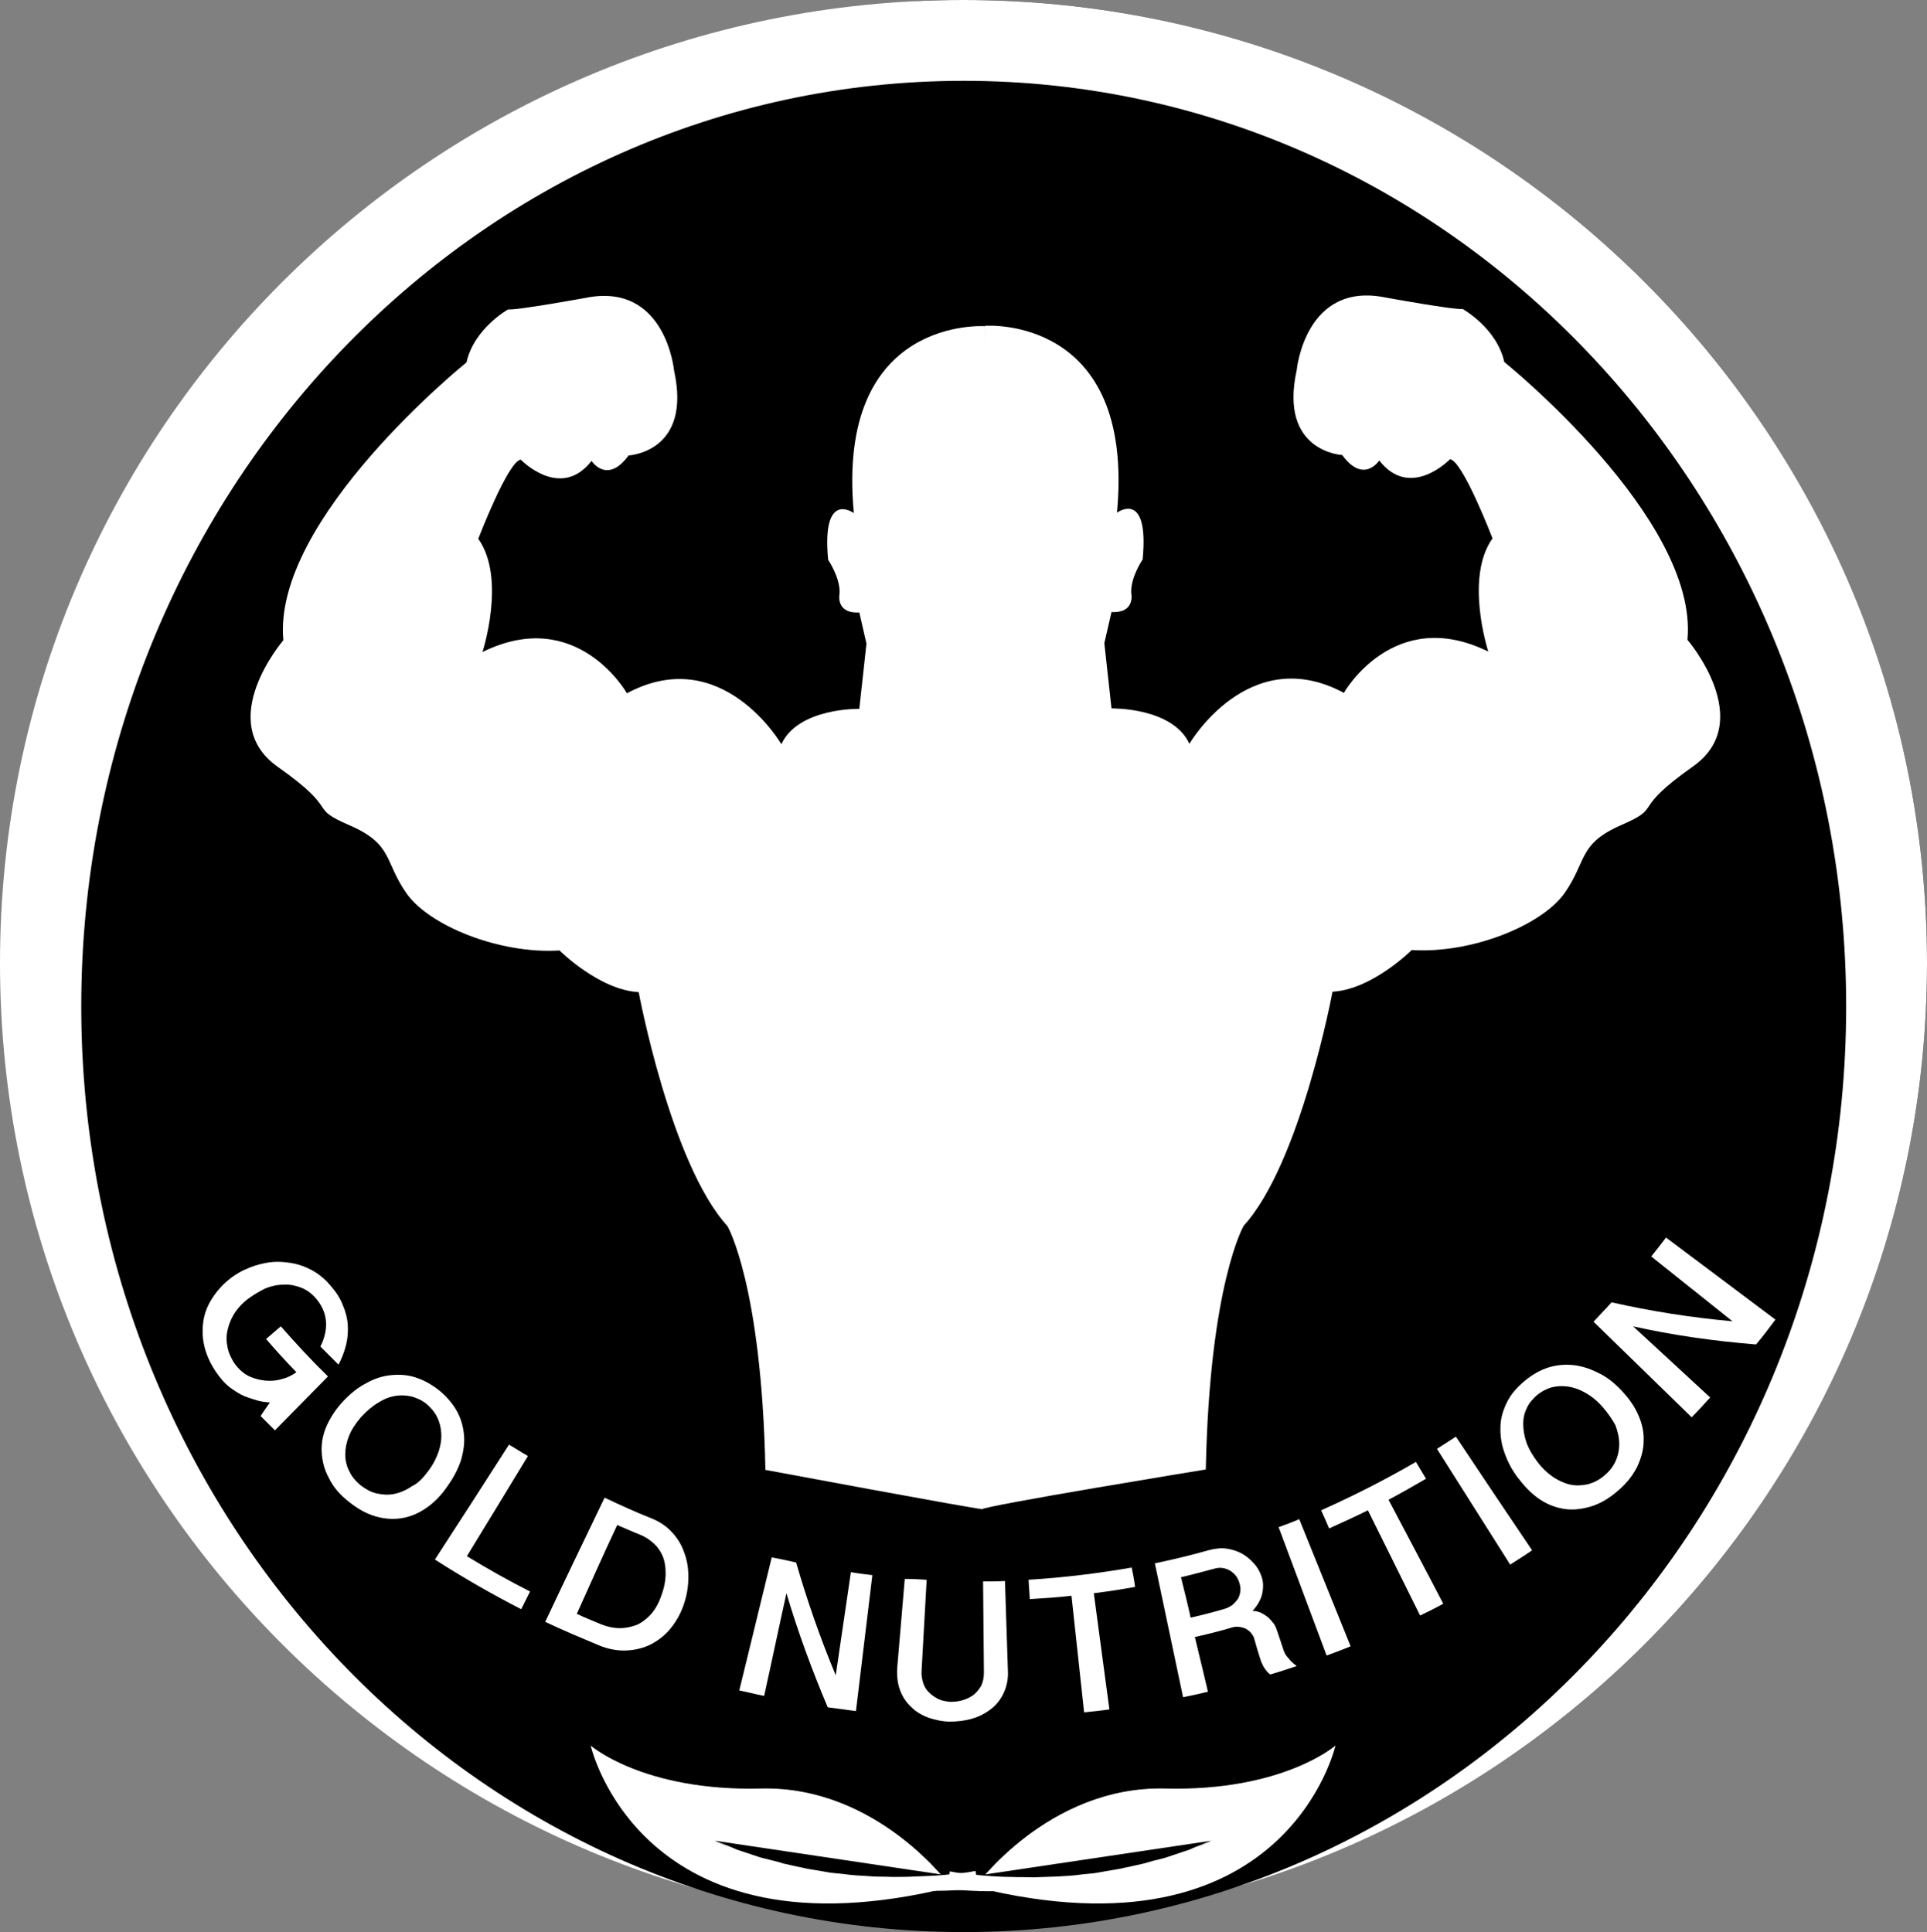 <?xml version="1.0" encoding="utf-8"?>
<!-- Generator: Adobe Illustrator 22.1.0, SVG Export Plug-In . SVG Version: 6.00 Build 0)  -->
<svg version="1.1" id="Layer_1" xmlns="http://www.w3.org/2000/svg" xmlns:xlink="http://www.w3.org/1999/xlink" x="0px" y="0px"
	 viewBox="0 0 457.7 459" style="enable-background:new 0 0 457.7 459;" xml:space="preserve">
<rect x="0" y="0" width="457.7" height="459" fill="#808080" stroke="none"/>
<style type="text/css">
	.st0{clip-path:url(#SVGID_2_);}
	.st1{clip-path:url(#SVGID_2_);fill:#FFFFFF;}
	.st2{clip-path:url(#SVGID_4_);fill:#FFFFFF;}
	.st3{clip-path:url(#SVGID_4_);}
</style>
<g>
	<defs>
		<rect id="SVGID_1_" width="457.7" height="459"/>
	</defs>
	<clipPath id="SVGID_2_">
		<use xlink:href="#SVGID_1_"  style="overflow:visible;"/>
	</clipPath>
	<path class="st0" d="M457.7,228.8c0,126.4-102.5,228.8-228.8,228.8c-126.4,0,203.4-117,203.4-243.4S102.5,0,228.8,0
		C355.2,0,457.7,102.5,457.7,228.8"/>
	<path class="st1" d="M457.7,228.8c0,126.4-102.5,228.8-228.8,228.8C102.5,457.7,0,355.2,0,228.8S102.5,0,228.8,0
		C355.2,0,457.7,102.5,457.7,228.8"/>
	<path class="st0" d="M438.5,239.1c0,121.4-93.9,219.9-209.6,219.9c-115.8,0-209.6-98.4-209.6-219.9c0-121.4,93.9-219.9,209.6-219.9
		C344.6,19.2,438.5,117.7,438.5,239.1"/>
	<path class="st1" d="M234.1,77.5c0,0-35.7-2.7-31.3,44.4c0,0-7.7-5.7-6.1,11.1c0,0,3,4.4,2.7,8.1c0,0-1,4.7,4.7,4.4l1.7,7.4
		l-1.7,15.5c0,0-14.5-0.3-18.5,8.4c0,0-14.1-24.2-36.7-12.1c0,0-11.8-20.9-34.3-9.8c0,0,5.7-17.5-1-26.9c0,0,7.1-18.5,10.1-18.8
		c0,0,9.4,9.8,16.8,0.3c0,0,3.7,5.7,8.8-1.3c0,0,15.1-0.7,10.8-20.2c0,0-2-21.2-21.2-17.2c0,0-16.5,3-18.2,2.7c0,0-8.1,4.5-9.9,12.6
		c0,0-46.2,37.2-43.5,66c0,0-16.6,19.3-1.3,30.1c15.3,10.8,6.7,9.4,17.1,13.9c10.3,4.5,8.1,8.5,13.5,16.2c5.4,7.6,22,14.4,36.3,13.5
		c0,0,9.4,9.4,18.8,9.9c0,0,7.6,40.8,21.1,55.6c0,0,8.1,13.9,9,57.9c0,0,49.8,9.3,51.4,9.3C234.7,358.3,234.1,77.5,234.1,77.5"/>
	<path class="st1" d="M234,77.4c0,0,35.7-2.7,31.3,44.4c0,0,7.7-5.7,6.1,11.1c0,0-3,4.4-2.7,8.1c0,0,1,4.7-4.7,4.4l-1.7,7.4
		l1.7,15.5c0,0,14.5-0.3,18.5,8.4c0,0,14.1-24.2,36.7-12.1c0,0,11.8-20.9,34.3-9.8c0,0-5.7-17.5,1-26.9c0,0-7.1-18.5-10.1-18.8
		c0,0-9.4,9.8-16.8,0.3c0,0-3.7,5.7-8.8-1.3c0,0-15.1-0.7-10.8-20.2c0,0,2-21.2,21.2-17.2c0,0,16.5,3,18.2,2.7c0,0,8.1,4.5,9.9,12.6
		c0,0,46.2,37.2,43.5,66c0,0,16.6,19.3,1.3,30.1c-15.3,10.8-6.7,9.4-17,13.9c-10.3,4.5-8.1,8.5-13.5,16.2
		c-5.4,7.6-22,14.4-36.3,13.5c0,0-9.4,9.4-18.8,9.9c0,0-7.6,40.8-21.1,55.6c0,0-8.1,13.9-9,57.9c0,0-52.7,8.6-53.3,9.5
		C232.6,359.1,234,77.4,234,77.4"/>
</g>
<g>
	<defs>
		<rect id="SVGID_3_" width="457.7" height="459"/>
	</defs>
	<clipPath id="SVGID_4_">
		<use xlink:href="#SVGID_3_"  style="overflow:visible;"/>
	</clipPath>
	<path class="st2" d="M225.9,448.3c0,0-17.3-24.1-45.2-23.4c-27.9,0.7-40.4-10.2-40.4-10.2S152,466.6,225.9,448.3"/>
	<path class="st2" d="M177.6,441.3c23.7,8.1,41.7,5.8,47,5.5c-4.4-5.4-20.4-22.4-43.9-21.8c-27.9,0.7-40.4-10.2-40.4-10.2
		S153.9,433.2,177.6,441.3"/>
	<path class="st3" d="M232.2,446.6c0,0-32.7,5.4-62.4-9.3"/>
	<path class="st2" d="M232.5,448.6c0,0-0.3,0-0.7,0.1c-0.5,0.1-1.2,0.1-2.1,0.2c-1.8,0.1-4.3,0.3-7.4,0.3c-1.5,0-3.2,0-4.9-0.1
		c-1.7,0-3.6-0.2-5.5-0.3c-1.9-0.2-3.8-0.3-5.8-0.6c-2-0.3-4-0.5-6-0.9c-1-0.2-2-0.3-3-0.5c-1-0.2-2-0.4-2.9-0.6
		c-1-0.2-1.9-0.4-2.9-0.7c-0.9-0.3-1.9-0.5-2.8-0.8c-0.9-0.3-1.8-0.5-2.7-0.8c-0.9-0.3-1.7-0.6-2.5-0.8c-0.8-0.3-1.6-0.5-2.4-0.8
		c-0.8-0.3-1.5-0.6-2.2-0.9c-1.4-0.6-2.7-1.1-3.8-1.6c-1.1-0.5-2.1-1-2.8-1.4c-1.6-0.8-2.5-1.2-2.5-1.2s0.9,0.4,2.5,1
		c0.8,0.3,1.8,0.7,2.9,1.2c1.1,0.4,2.5,0.8,3.9,1.3c0.7,0.2,1.4,0.5,2.2,0.7c0.8,0.2,1.6,0.4,2.4,0.6c0.8,0.2,1.7,0.4,2.5,0.7
		c0.9,0.2,1.8,0.4,2.7,0.6c0.9,0.2,1.8,0.4,2.8,0.6c0.9,0.2,1.9,0.3,2.9,0.5c1,0.2,1.9,0.3,2.9,0.5c1,0.1,2,0.2,3,0.3
		c2,0.3,3.9,0.4,5.9,0.5c1.9,0.2,3.9,0.1,5.7,0.2c1.9,0,3.6,0,5.3-0.1c1.7-0.1,3.3-0.1,4.8-0.2c3-0.2,5.4-0.5,7.1-0.7
		c0.8-0.1,1.5-0.2,1.9-0.3c0.5-0.1,0.7-0.1,0.7-0.1L232.5,448.6z"/>
	<path class="st2" d="M231.6,448.3c0,0,17.3-24.1,45.2-23.4c27.9,0.7,40.4-10.2,40.4-10.2S305.5,466.6,231.6,448.3"/>
	<path class="st2" d="M279.9,441.3c-23.7,8.1-41.7,5.8-47,5.5c4.4-5.4,20.4-22.4,43.9-21.8c27.9,0.7,40.4-10.2,40.4-10.2
		S303.6,433.2,279.9,441.3"/>
	<path class="st3" d="M225.3,446.6c0,0,32.7,5.4,62.4-9.3"/>
	<path class="st2" d="M225.6,444.6c0,0,0.2,0,0.7,0.1c0.4,0.1,1.1,0.2,1.9,0.3c1.7,0.2,4.1,0.5,7.1,0.7c1.5,0.1,3.1,0.2,4.8,0.2
		c1.7,0.1,3.5,0,5.3,0.1c1.8-0.1,3.8-0.1,5.7-0.2c1.9-0.1,3.9-0.2,5.9-0.5c1-0.1,2-0.2,3-0.3c1-0.2,1.9-0.3,2.9-0.5
		c1-0.2,1.9-0.3,2.9-0.5c0.9-0.2,1.9-0.4,2.8-0.6c0.9-0.2,1.8-0.4,2.7-0.6c0.9-0.2,1.7-0.5,2.5-0.7c0.8-0.2,1.6-0.4,2.4-0.6
		c0.8-0.2,1.5-0.5,2.2-0.7c1.4-0.5,2.7-0.9,3.9-1.3c1.1-0.5,2.1-0.9,2.9-1.2c1.6-0.7,2.5-1,2.5-1s-0.9,0.4-2.5,1.2
		c-0.8,0.4-1.7,0.9-2.8,1.4c-1.1,0.5-2.4,1-3.8,1.6c-0.7,0.3-1.4,0.6-2.2,0.9c-0.8,0.3-1.6,0.5-2.4,0.8c-0.8,0.3-1.7,0.6-2.5,0.8
		c-0.9,0.3-1.8,0.5-2.7,0.8c-0.9,0.3-1.8,0.5-2.8,0.8c-0.9,0.3-1.9,0.4-2.9,0.7c-1,0.2-1.9,0.4-2.9,0.6c-1,0.2-2,0.3-3,0.5
		c-2,0.4-4,0.6-6,0.9c-2,0.3-3.9,0.4-5.8,0.6c-1.9,0.1-3.7,0.2-5.5,0.3c-1.7,0-3.4,0.1-4.9,0.1c-3,0-5.6-0.2-7.4-0.3
		c-0.9-0.1-1.6-0.1-2.1-0.2c-0.5-0.1-0.7-0.1-0.7-0.1L225.6,444.6z"/>
	<path class="st2" d="M59,308.5c-1.6,1.2-2.8,2.6-3.6,4c-0.8,1.4-1.3,2.9-1.5,4.3c-0.2,1.5,0,2.9,0.4,4.3c0.5,1.4,1.2,2.7,2.2,3.8
		c0.8,0.9,1.8,1.7,3,2.2c1.2,0.5,2.4,0.8,3.7,0.9c1.3,0.1,2.6,0,3.8-0.4c1.3-0.3,2.4-0.9,3.4-1.6c-2.5-2.6-4.9-5.2-7.2-7.9
		c1.2-1,2.3-2,3.5-3c3.6,4.1,7.3,8.1,11.2,11.9c-4.2,4.3-8.4,8.5-12.6,12.8c-1.1-1.1-2.3-2.3-3.4-3.4c0.7-1.1,1.5-2.2,2.2-3.2
		c-1-0.1-2-0.2-3-0.5c-1-0.3-2-0.6-3-1c-1-0.4-1.9-1-2.8-1.6c-0.9-0.6-1.7-1.3-2.4-2.1c-1.8-2.1-3.1-4.3-3.9-6.6
		c-0.8-2.3-1-4.5-0.8-6.7c0.2-2.2,0.9-4.2,2.1-6.1c1.2-1.9,2.7-3.6,4.7-5.1c1.1-0.8,2.4-1.6,3.7-2.1c1.3-0.6,2.7-1,4.1-1.3
		c1.4-0.3,2.8-0.4,4.2-0.3c1.4,0.1,2.8,0.3,4.1,0.7c1.3,0.4,2.6,1,3.9,1.8c1.2,0.8,2.4,1.8,3.4,3c1.4,1.6,2.4,3.1,3,4.7
		c0.7,1.6,1.1,3.2,1.2,4.7c0.1,1.6,0,3.2-0.4,4.8c-0.4,1.6-1,3.2-1.8,4.7c-1.4-1.4-2.9-2.9-4.3-4.3c1.1-2.2,1.5-4.3,1.3-6.2
		c-0.2-1.9-1-3.7-2.5-5.4c-1-1.1-2.1-1.9-3.4-2.4c-1.3-0.5-2.7-0.8-4.1-0.7c-1.5,0-2.9,0.3-4.4,0.9C61.8,306.7,60.4,307.5,59,308.5"
		/>
	<path class="st2" d="M106.4,352.9c-1.4,2.1-3,3.8-4.8,5.1c-1.8,1.3-3.7,2.2-5.8,2.6c-2,0.4-4.2,0.3-6.4-0.3
		c-2.2-0.6-4.4-1.8-6.5-3.5c-2.2-1.7-3.8-3.6-4.8-5.7c-1.1-2-1.6-4.1-1.7-6.2c-0.1-2.1,0.3-4.2,1.2-6.2c0.9-2,2.2-4,3.9-5.8
		c1.7-1.8,3.5-3.3,5.5-4.3c1.9-1.1,3.9-1.7,5.8-1.9c2-0.2,3.9-0.1,5.8,0.5c1.9,0.6,3.8,1.6,5.7,3.1c1.8,1.5,3.2,3.1,4.2,4.9
		c1,1.8,1.5,3.6,1.7,5.6c0.2,2-0.1,4-0.7,6.1C108.9,348.7,107.9,350.8,106.4,352.9 M101.7,349.5c1.2-1.6,2-3.2,2.5-4.7
		c0.5-1.5,0.7-3,0.6-4.4c-0.1-1.4-0.4-2.6-1-3.8c-0.6-1.2-1.4-2.1-2.4-3c-1.1-0.9-2.2-1.4-3.5-1.8c-1.3-0.3-2.5-0.4-3.9-0.2
		c-1.3,0.2-2.7,0.7-4.1,1.6c-1.4,0.8-2.8,2-4.1,3.4c-1.3,1.5-2.3,3-2.9,4.5c-0.6,1.5-0.9,3-0.9,4.4c0,1.4,0.3,2.8,1,4.1
		c0.6,1.3,1.6,2.4,2.7,3.3c1.2,0.9,2.4,1.6,3.8,1.9c1.4,0.3,2.8,0.4,4.2,0.1c1.4-0.3,2.8-0.9,4.1-1.8
		C99.3,352.4,100.5,351.1,101.7,349.5"/>
	<path class="st2" d="M125.4,345.9c-4.8,7.9-9.6,15.8-14.5,23.8c4.9,3,9.9,5.8,15,8.4c-0.7,1.4-1.4,2.8-2.1,4.2
		c-7-3.6-13.8-7.5-20.5-11.8c5.9-9.1,11.8-18.2,17.6-27.3C122.3,344,123.8,345,125.4,345.9"/>
	<path class="st2" d="M143.6,355.8c3.6,1.7,7.3,3.4,11.1,4.9c2,0.8,3.6,1.9,4.9,3.3c1.3,1.4,2.3,3,2.9,4.8c0.7,1.8,1,3.7,1,5.8
		c0,2.1-0.3,4.2-1,6.3c-0.7,2.2-1.8,4.2-3.1,5.8c-1.3,1.7-2.9,2.9-4.7,3.9c-1.8,0.9-3.7,1.4-5.9,1.5c-2.1,0.1-4.3-0.3-6.5-1.2
		c-4.3-1.8-8.6-3.6-12.8-5.6C134.2,375.3,138.9,365.6,143.6,355.8 M137,383.4c1.9,0.9,3.9,1.7,5.8,2.5c1.5,0.6,3,0.9,4.4,0.9
		c1.4,0,2.8-0.3,4.1-0.8c1.3-0.6,2.4-1.5,3.4-2.6c1-1.2,1.8-2.6,2.4-4.4c0.7-1.9,1-3.6,1-5.2c0-1.5-0.2-2.9-0.7-4.1
		c-0.5-1.2-1.2-2.2-2.2-3.1c-1-0.9-2.1-1.6-3.4-2.1c-1.8-0.7-3.5-1.5-5.2-2.2C143.3,369.3,140.2,376.3,137,383.4"/>
	<path class="st2" d="M189.1,371.2c2.6,9,5.7,17.9,9.4,26.8c1.2-8.2,2.4-16.3,3.6-24.5c1.7,0.3,3.4,0.5,5.1,0.7
		c-1.3,10.8-2.6,21.5-3.9,32.3c-2.2-0.3-4.5-0.6-6.7-0.9c-3.8-9-7.1-18-9.8-27.1c-1.8,8.1-3.5,16.3-5.3,24.4c-2-0.4-3.9-0.9-5.9-1.3
		l7.7-31.6C185.2,370.3,187.2,370.8,189.1,371.2"/>
	<path class="st2" d="M220.1,375.3c-0.4,7.2-0.8,14.3-1.2,21.5c-0.1,1.1,0.1,2.2,0.4,3.1c0.3,0.9,0.8,1.7,1.5,2.3
		c0.6,0.6,1.4,1.1,2.2,1.5c0.9,0.4,1.8,0.5,2.7,0.6c1,0,2-0.1,3-0.4c1-0.3,1.8-0.7,2.6-1.3c0.7-0.6,1.3-1.3,1.8-2.2
		c0.4-0.9,0.6-1.9,0.6-3.1c-0.1-7.2-0.1-14.4-0.2-21.6c1.7,0,3.5,0,5.2-0.1c0.2,7.1,0.5,14.3,0.7,21.4c0.1,1.9-0.3,3.7-1,5.2
		c-0.7,1.5-1.7,2.8-3,3.8c-1.3,1-2.8,1.8-4.5,2.3c-1.7,0.5-3.5,0.7-5.3,0.7c-1.7,0-3.4-0.4-5-0.9c-1.6-0.6-3-1.4-4.1-2.5
		c-1.2-1.1-2.1-2.4-2.7-4s-0.8-3.3-0.7-5.3c0.6-7.1,1.2-14.1,1.8-21.2C216.6,375.1,218.4,375.2,220.1,375.3"/>
	<path class="st2" d="M268.8,372.4c0.3,1.5,0.6,3,0.8,4.6c-3.3,0.6-6.5,1.1-9.8,1.5c1.2,9.2,2.5,18.4,3.7,27.6c-2,0.3-4,0.5-6,0.7
		c-1-9.2-2-18.5-3-27.7c-3.3,0.4-6.6,0.6-9.9,0.8c-0.1-1.5-0.2-3.1-0.3-4.6C252.6,374.8,260.7,373.8,268.8,372.4"/>
	<path class="st2" d="M299.6,374.4c0.5,1.4,0.5,2.7,0.2,4.2c-0.3,1.4-1.1,2.8-2.3,4.1c0.8,0,1.5,0.2,2.1,0.5
		c0.6,0.3,1.2,0.7,1.7,1.1c0.5,0.5,0.9,1,1.3,1.5c0.4,0.6,0.6,1.2,0.8,1.8c0.5,1.5,1,3,1.5,4.5c0.2,0.6,0.5,1.2,1.1,1.8
		c0.5,0.7,1.2,1.3,2,1.9c-2.1,0.7-4.2,1.4-6.3,2c-0.4-0.3-0.7-0.6-0.9-0.9c-0.3-0.3-0.5-0.7-0.7-1c-0.2-0.3-0.3-0.7-0.5-1
		c-0.1-0.3-0.2-0.6-0.3-0.9c-0.5-1.6-1-3.2-1.4-4.7c-0.1-0.5-0.4-0.9-0.7-1.3c-0.3-0.4-0.7-0.7-1.2-1c-0.5-0.3-1-0.4-1.7-0.5
		c-0.7-0.1-1.4,0-2.2,0.3c-2.8,0.8-5.5,1.5-8.3,2.1c1,4.3,2.1,8.6,3.1,13c-2,0.5-3.9,0.9-5.9,1.3c-2.2-10.6-4.5-21.2-6.7-31.8
		c4.3-0.9,8.5-1.9,12.7-3.1c1.5-0.4,3-0.6,4.3-0.4c1.4,0.2,2.6,0.6,3.7,1.2c1.1,0.6,2,1.4,2.8,2.3
		C298.6,372.2,299.2,373.3,299.6,374.4 M282.8,384.3c2.7-0.6,5.4-1.3,8.1-2.1c0.7-0.2,1.2-0.5,1.8-0.9c0.5-0.4,0.9-0.9,1.3-1.4
		c0.3-0.5,0.5-1.1,0.6-1.8c0.1-0.7,0-1.3-0.2-2c-0.2-0.7-0.5-1.3-0.9-1.8c-0.4-0.5-0.9-0.9-1.4-1.2c-0.5-0.3-1.1-0.5-1.8-0.6
		c-0.6-0.1-1.3,0-2,0.2c-2.6,0.7-5.2,1.4-7.8,2C281.3,377.9,282.1,381.1,282.8,384.3"/>
	<path class="st2" d="M308.6,360.9c4.1,10.1,8.1,20.1,12.2,30.2c-1.9,0.8-3.8,1.5-5.7,2.2c-3.8-10.2-7.6-20.3-11.4-30.5
		C305.4,362.2,307,361.6,308.6,360.9"/>
	<path class="st2" d="M336.3,347.3c0.8,1.3,1.6,2.7,2.4,4c-2.9,1.7-5.9,3.4-8.9,5c4.3,8.2,8.7,16.4,13,24.7c-1.8,1-3.6,1.9-5.5,2.8
		c-4.1-8.3-8.3-16.7-12.4-25c-3,1.5-6.1,2.9-9.2,4.3c-0.6-1.4-1.2-2.8-1.9-4.3C321.6,355.3,329.1,351.5,336.3,347.3"/>
	<path class="st2" d="M345.8,341.3c6,9,12,18,18.1,27c-1.7,1.2-3.5,2.3-5.2,3.4c-5.8-9.2-11.6-18.3-17.4-27.5
		C342.8,343.2,344.3,342.3,345.8,341.3"/>
	<path class="st2" d="M385.1,330.3c1.7,1.8,3.1,3.7,4,5.8c0.9,2,1.4,4.1,1.3,6.2c0,2.1-0.6,4.2-1.6,6.3c-1.1,2.1-2.6,4-4.8,5.8
		c-2.1,1.8-4.3,3-6.5,3.6c-2.2,0.6-4.3,0.8-6.4,0.4c-2.1-0.4-4-1.2-5.8-2.5c-1.8-1.3-3.4-3-4.9-5s-2.5-4.1-3.2-6.2
		c-0.7-2.1-0.9-4.1-0.8-6.1c0.1-2,0.7-3.8,1.6-5.6c0.9-1.8,2.3-3.4,4.1-4.9c1.8-1.5,3.7-2.6,5.6-3.2c1.9-0.6,3.9-0.8,5.9-0.6
		c2,0.2,3.9,0.8,5.9,1.8C381.5,327,383.3,328.4,385.1,330.3 M380.7,334.3c-1.3-1.5-2.7-2.6-4.1-3.4c-1.4-0.8-2.8-1.3-4.2-1.5
		c-1.4-0.2-2.7-0.1-3.9,0.2c-1.3,0.4-2.4,1-3.4,1.8c-1,0.9-1.9,1.9-2.4,3c-0.6,1.2-0.9,2.4-0.9,3.8c0,1.4,0.2,2.8,0.7,4.3
		c0.5,1.5,1.4,3.1,2.6,4.7c1.2,1.6,2.5,2.8,3.8,3.7c1.4,0.9,2.7,1.5,4.1,1.8c1.4,0.3,2.8,0.2,4.2-0.1c1.4-0.4,2.6-1,3.8-2
		c1.2-1,2.1-2.1,2.7-3.4c0.6-1.3,0.9-2.7,0.9-4.1c0-1.5-0.3-2.9-0.9-4.5C383,337.3,382,335.8,380.7,334.3"/>
	<path class="st2" d="M382.8,309.4c9.3,2.1,18.8,3.6,28.7,4.5c-6.4-5.1-12.9-10.3-19.3-15.4c1.2-1.5,2.4-3,3.5-4.5
		c8.7,6.5,17.3,13,26,19.5c-1.5,2-3,4-4.6,5.9c-10-0.8-19.8-2.2-29.2-4.3c6.1,5.6,12.2,11.3,18.3,16.9c-1.5,1.6-2.9,3.2-4.4,4.7
		c-7.8-7.6-15.5-15.1-23.3-22.7C379.9,312.5,381.4,310.9,382.8,309.4"/>
</g>
</svg>

